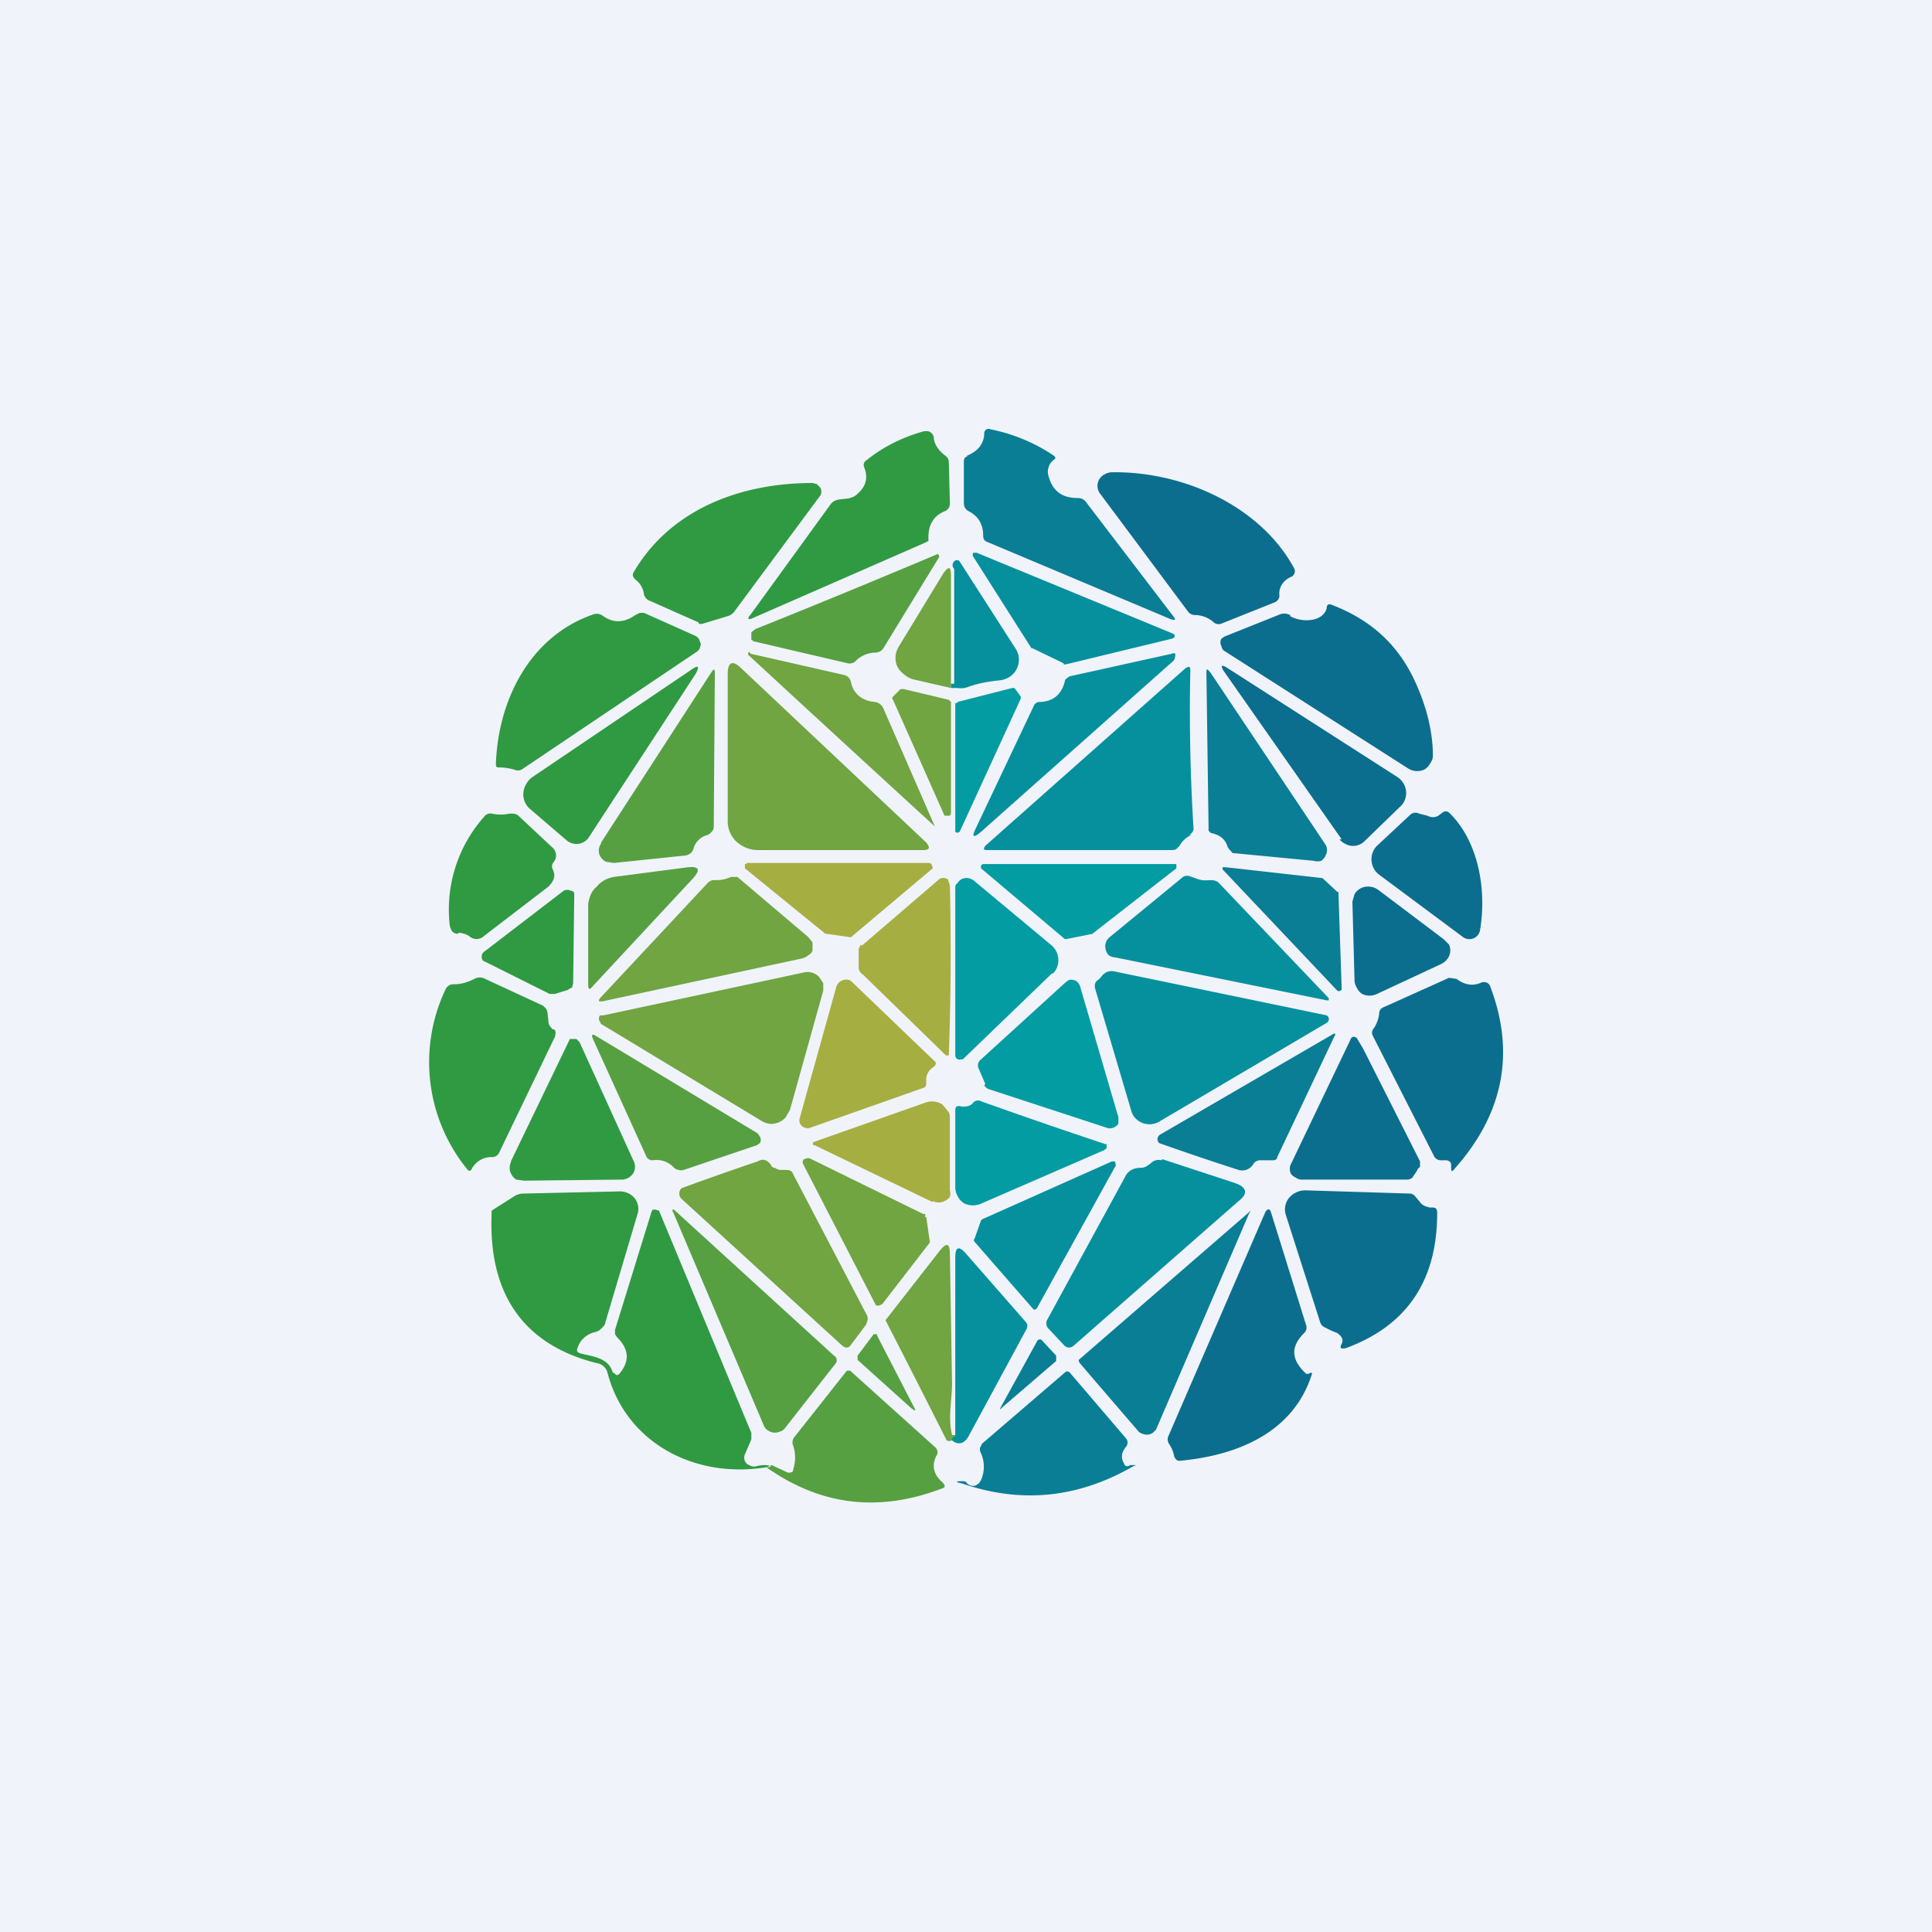 <!-- by TradingView --><svg width="18" height="18" viewBox="0 0 18 18" xmlns="http://www.w3.org/2000/svg"><path fill="#F0F3FA" d="M0 0h18v18H0z"/><path d="M9 4.25c.1-.04.16-.1.17-.2A.05.05 0 0 1 9.19 4a.05.05 0 0 1 .04 0c.2.04.4.12.58.24.03.02.03.03 0 .05a.14.14 0 0 0-.04.15c.04.14.13.2.27.2.03 0 .06.01.08.04l.81 1.06c.03.04.02.04-.02.03L9.2 5.05c-.03-.01-.04-.03-.04-.06 0-.1-.04-.18-.14-.23a.08.08 0 0 1-.04-.07v-.38c0-.03 0-.05.04-.06Z" fill="#097E95"/><path d="M8.7 4.07c0 .07.05.13.1.17.03.02.04.04.04.07l.01.38c0 .03-.01.05-.04.07-.11.04-.16.13-.16.24v.04l-.04.02-1.6.7c-.04.02-.05 0-.02-.03l.74-1.02a.12.12 0 0 1 .06-.05c.07-.02.14 0 .2-.06.08-.07.1-.15.06-.25a.05.05 0 0 1 .02-.06c.15-.12.32-.21.53-.27.05-.01.08 0 .1.05Z" fill="#309A42"/><path d="M12.04 5.37c-.08.03-.13.1-.12.18 0 .03-.02.05-.04.06l-.5.2a.07.07 0 0 1-.07-.01.27.27 0 0 0-.17-.07.08.08 0 0 1-.07-.03l-.82-1.1a.12.12 0 0 1 .04-.18.14.14 0 0 1 .07-.02c.67-.01 1.39.32 1.7.9.01.03 0 .05-.02.07Z" fill="#0C6E8E"/><path d="m6.51 5.8-.45-.2A.09.09 0 0 1 6 5.54a.2.2 0 0 0-.08-.14c-.03-.03-.03-.05-.01-.08.34-.57.98-.82 1.66-.82l.04.01.03.03a.07.07 0 0 1 0 .08l-.8 1.08a.11.11 0 0 1-.06.04l-.23.07a.06.06 0 0 1-.04 0Z" fill="#309A42"/><path d="M7.02 5.97 7 5.96v-.01L7 5.89l.04-.03a99.82 99.82 0 0 0 1.7-.7l.01.02a.02.02 0 0 1 0 .01l-.52.85a.09.09 0 0 1-.07.04.27.27 0 0 0-.18.07.08.08 0 0 1-.08.03l-.9-.21Z" fill="#56A041"/><path d="m9.91 6.18-.29-.14h-.01l-.54-.85a.03.03 0 0 1 0-.04h.03l1.82.75.02.01a.03.03 0 0 1 0 .03l-.02.01-.99.24h-.02ZM8.86 6.4v-.03h.03V5.3c-.02-.02-.02-.05 0-.07a.03.03 0 0 1 .03-.01h.01l.01.01.52.81a.19.19 0 0 1-.06.27.22.22 0 0 1-.1.03c-.1.01-.2.03-.28.06a.2.2 0 0 1-.1.01h-.06Z" fill="#06909E"/><path d="M8.86 6.37v.04l-.35-.08a.22.22 0 0 1-.09-.05.2.2 0 0 1-.06-.07.2.2 0 0 1 .01-.18l.42-.69c.05-.07.07-.06.07.02v1.01Z" fill="#70A541"/><path d="M12.02 5.74c.1.06.3.06.34-.07 0-.04.02-.05.06-.03.36.14.6.37.75.68.12.25.18.5.18.72 0 .03-.01.05-.03.08a.14.14 0 0 1-.05.05.16.16 0 0 1-.15-.01l-1.72-1.1a.07.07 0 0 1-.02-.04.07.07 0 0 1 0-.07l.03-.02.5-.2a.12.12 0 0 1 .11 0Z" fill="#0C6E8E"/><path d="M4.66 7.15c-.03 0-.04 0-.04-.03.02-.6.32-1.2.92-1.4a.1.1 0 0 1 .08.02c.1.07.2.06.3-.01l.04-.02H6l.47.21a.1.1 0 0 1 .04.03l.02.05-.01.04a.1.1 0 0 1-.04.04L4.86 7.17a.08.08 0 0 1-.07 0 .54.54 0 0 0-.13-.02Z" fill="#309A42"/><path d="m6.99 6.09.88.2c.03.01.05.03.06.07.02.1.1.17.22.18a.1.1 0 0 1 .08.06l.48 1.1A513.62 513.62 0 0 1 6.97 6.1c0-.02 0-.03.02-.02Z" fill="#70A541"/><path d="m9.97 6.3.95-.21a.03.03 0 0 1 .03 0v.02l-.01.04-1.8 1.6c-.07.06-.09.05-.05-.03l.54-1.14a.06.06 0 0 1 .05-.04c.13 0 .21-.07.24-.19 0 0 0-.02.02-.03a.08.08 0 0 1 .03-.02Z" fill="#06909E"/><path d="M8.6 7.92H7.06a.3.3 0 0 1-.2-.08.26.26 0 0 1-.08-.18V6.28c0-.12.05-.13.13-.05l1.72 1.62c.04.05.03.07-.03.07Z" fill="#70A541"/><path d="m6.48 6.28-1 1.53a.14.14 0 0 1-.2.02l-.35-.3a.18.18 0 0 1-.03-.22.19.19 0 0 1 .06-.07l1.48-1c.07-.05.08-.03.04.04Z" fill="#309A42"/><path d="M11.1 7.78a.22.22 0 0 0-.11.1l-.03.03a.07.07 0 0 1-.03.01H9.2c-.04 0-.04-.01-.02-.04l1.86-1.65c.04-.03.05-.02.05.02a17.56 17.56 0 0 0 .03 1.47c0 .02-.01.04-.04.06Z" fill="#06909E"/><path d="M12.5 7.82 11.4 6.25c-.03-.05-.02-.06.03-.03l1.59 1.02a.18.18 0 0 1 .08.13.17.17 0 0 1-.06.15l-.33.32a.15.15 0 0 1-.18.02.14.14 0 0 1-.05-.04Z" fill="#0C6E8E"/><path d="m5.6 7.85 1.03-1.59c.02-.03.03-.03.03.01L6.65 7.7c0 .01 0 .03-.02.05a.1.1 0 0 1-.04.03.18.18 0 0 0-.13.13c-.01.03-.03.05-.07.06l-.67.07-.07-.01a.12.12 0 0 1-.05-.04.11.11 0 0 1 0-.13Z" fill="#56A041"/><path d="M11.44 7.9c-.02-.08-.07-.12-.16-.14l-.02-.02v-.02l-.02-1.44c0-.05 0-.06.04-.01l1.07 1.6a.1.1 0 0 1 0 .1.11.11 0 0 1-.04.05.12.12 0 0 1-.07 0l-.73-.07c-.02 0-.03 0-.04-.02a.08.08 0 0 1-.03-.04Z" fill="#097E95"/><path d="m8.8 7.6-.48-1.08a.02.02 0 0 1 0-.03l.07-.07h.03l.42.1.02.02v1.04l-.01.02H8.8Z" fill="#70A541"/><path d="m8.92 6.54.51-.13h.02l.01.01.05.07v.02l-.56 1.22-.01.02a.03.03 0 0 1-.04 0v-1.2h.02Z" fill="#049CA3"/><path d="m13.4 7.6.04-.03c.03-.02.05-.01.07.01.27.27.34.72.28 1.08a.1.1 0 0 1-.02.05.1.1 0 0 1-.14.02l-.78-.58a.18.18 0 0 1-.06-.21.18.18 0 0 1 .05-.07l.3-.28a.07.07 0 0 1 .08-.01l.08.02a.1.1 0 0 0 .1 0Z" fill="#0C6E8E"/><path d="M4.27 8.7c-.05 0-.07-.03-.08-.08a1.3 1.3 0 0 1 .32-1.01.07.07 0 0 1 .07-.03.4.4 0 0 0 .17 0c.03 0 .06 0 .08.02l.31.29c.05.04.05.1.02.14a.06.06 0 0 0-.01.07c.03.06.01.11-.04.16l-.6.46a.1.1 0 0 1-.14 0 .23.23 0 0 0-.1-.03Z" fill="#309A42"/><path d="M6.95 8.04h1.71l.02.01v.01l.01.02v.01l-.76.64a.03.03 0 0 1-.02 0L7.7 8.7h-.01l-.75-.61v-.04h.02Z" fill="#A5AF41"/><path d="m10.18 8.7-.25.05a.03.03 0 0 1-.02-.01l-.77-.65v-.03l.02-.01h1.8v.04l-.77.6Z" fill="#049CA3"/><path d="m6.46 8.18-.93 1c-.04.05-.05.04-.05-.01v-.75c.01-.06.03-.12.08-.16.04-.05.1-.08.16-.09l.69-.09c.1-.01.12.02.05.1Z" fill="#56A041"/><path d="M12.45 9.22 11.4 8.11l-.01-.01v-.02h.03l.89.1h.01l.14.13h.01v.01l.03.89v.01l-.01.01a.03.03 0 0 1-.03 0Z" fill="#097E95"/><path d="M6.64 8.2c.07 0 .1 0 .17-.03h.06l.66.56.04.05v.07c0 .02-.02.04-.04.05a.13.13 0 0 1-.06.03l-1.86.4c-.03 0-.04 0-.02-.03l1-1.07a.1.1 0 0 1 .05-.03Z" fill="#70A541"/><path d="M11.07 8.16c.08.02.1.05.2.04.03 0 .05 0 .08.02l1.03 1.08v.02h-.02l-1.97-.4a.13.13 0 0 1-.06-.02.12.12 0 0 1-.03-.06.11.11 0 0 1 .04-.11l.67-.55a.07.07 0 0 1 .06-.02Z" fill="#06909E"/><path d="m8.03 8.81.71-.61a.07.07 0 0 1 .06-.02l.03.01.01.03.01.03a26.6 26.6 0 0 1-.01 1.58.03.03 0 0 1-.03 0l-.77-.75A.08.08 0 0 1 8 9v-.16l.01-.02.01-.02Z" fill="#A5AF41"/><path d="m9.8 9.07-.83.8h-.02a.04.04 0 0 1-.04-.01l-.01-.02V8.28c0-.02 0-.04.02-.05a.1.1 0 0 1 .04-.04.11.11 0 0 1 .12.02l.72.6a.18.18 0 0 1 .06.13.17.17 0 0 1-.05.13Z" fill="#049CA3"/><path d="m12.62 9.14-.02-.74.02-.07a.15.15 0 0 1 .07-.06.16.16 0 0 1 .15.02l.61.46.05.05a.13.13 0 0 1-.02.14.15.15 0 0 1-.05.04l-.6.28a.16.16 0 0 1-.14 0 .14.14 0 0 1-.05-.06.14.14 0 0 1-.02-.06Z" fill="#0C6E8E"/><path d="m5.3 9.22-.13.04h-.05l-.6-.3a.07.07 0 0 1-.02-.01.06.06 0 0 1 .02-.09l.73-.56a.07.07 0 0 1 .07 0c.01 0 .02 0 .03.02v.03l-.01.81-.01.04-.04.02Z" fill="#309A42"/><path d="m7.09 10.44-1.49-.9-.01-.02a.05.05 0 0 1 0-.06h.03l1.87-.4a.15.15 0 0 1 .14.04l.04.06v.07l-.31 1.11-.04.07a.18.18 0 0 1-.15.06.19.19 0 0 1-.08-.03Z" fill="#70A541"/><path d="M10.26 9.1c.03-.04.07-.06.12-.05a2047.56 2047.56 0 0 1 1.98.41.04.04 0 0 1 0 .07l-1.56.92a.18.18 0 0 1-.22-.03.16.16 0 0 1-.04-.07L10.2 9.2c0-.03 0-.05.03-.07a.15.15 0 0 0 .03-.03Z" fill="#06909E"/><path d="M13.47 10.81h-.05a.07.07 0 0 1-.06-.04l-.57-1.12a.06.06 0 0 1 .01-.07.31.31 0 0 0 .05-.14c0-.03.02-.05.05-.06l.6-.27.07.01c.08.06.16.07.24.03.03 0 .05 0 .07.03.24.62.13 1.19-.32 1.7-.03.04-.04.04-.04 0v-.03c0-.02-.02-.04-.05-.04Z" fill="#0C6E8E"/><path d="M5.15 9.59c.03 0 .03.03.02.07l-.52 1.08a.07.07 0 0 1-.07.04c-.08 0-.14.04-.18.1-.01.03-.03.04-.05.01a1.58 1.58 0 0 1-.2-1.67.08.08 0 0 1 .08-.05c.07 0 .13-.02.19-.05a.1.1 0 0 1 .1 0l.54.25.03.03.01.03.01.09c0 .03.02.05.04.07Z" fill="#309A42"/><path d="m7.95 9.16.75.72c.03.02.02.04 0 .06a.14.14 0 0 0-.07.14c0 .03 0 .05-.04.06l-1.05.37a.08.08 0 0 1-.07-.02.07.07 0 0 1-.02-.07l.34-1.22a.1.1 0 0 1 .02-.04.1.1 0 0 1 .1-.03.1.1 0 0 1 .04.03Z" fill="#A5AF41"/><path d="m9.18 10.1-.06-.14a.07.07 0 0 1 .02-.09l.79-.72.03-.02a.09.09 0 0 1 .08.02l.02.03.36 1.23v.05s0 .02-.02.03a.09.09 0 0 1-.08.02l-1.1-.36a.08.08 0 0 1-.05-.04Z" fill="#049CA3"/><path d="m5.55 9.65 1.51.91.02.03a.06.06 0 0 1 0 .06l-.03.02-.68.23a.1.1 0 0 1-.05 0 .09.09 0 0 1-.04-.02.22.22 0 0 0-.2-.07c-.02 0-.05-.01-.06-.04l-.5-1.1c-.01-.03 0-.04.03-.02Z" fill="#56A041"/><path d="m12.43 9.66-.53 1.12c0 .02-.02.03-.04.03h-.11a.08.08 0 0 0-.07.03.12.12 0 0 1-.14.06 25.9 25.9 0 0 1-.74-.25.05.05 0 0 1 .01-.08l1.6-.93c.03-.02.04-.01.02.02Z" fill="#097E95"/><path d="M4.76 10.82 5.3 9.7l.01-.02h.06l.03.03.5 1.1a.12.12 0 0 1 0 .12.13.13 0 0 1-.1.06l-.92.01-.07-.01a.12.12 0 0 1-.04-.04.12.12 0 0 1-.01-.12Z" fill="#309A42"/><path d="m13.2 10.91-.04.06a.07.07 0 0 1-.05.02h-.99a.1.1 0 0 1-.05-.02.1.1 0 0 1-.04-.03.1.1 0 0 1 0-.1l.55-1.15c.01-.03.03-.04.06-.02l.06.1.53 1.05v.05l-.02.02-.01.02Z" fill="#0C6E8E"/><path d="m10.3 10.71-1.15.5a.19.19 0 0 1-.17 0 .18.18 0 0 1-.06-.07.17.17 0 0 1-.02-.08v-.73l.01-.02a.06.06 0 0 1 .05 0c.04 0 .08 0 .11-.04a.06.06 0 0 1 .07-.01 53.46 53.46 0 0 0 1.16.4h.01v.04l-.02.01Z" fill="#049CA3"/><path d="m8.69 11.2-1.1-.53h-.01a.02.02 0 0 1 0-.03l1.05-.37a.18.18 0 0 1 .15.02l.05.06c.02.02.02.05.02.07v.67a.1.1 0 0 1 0 .06.11.11 0 0 1-.05.04.12.12 0 0 1-.11 0Z" fill="#A5AF41"/><path d="m8.63 11.34.03.21a.04.04 0 0 1 0 .03l-.44.57-.02.01a.05.05 0 0 1-.04 0l-.01-.02-.67-1.3a.04.04 0 0 1 .01-.04l.03-.01h.02l1.06.52h.02v.03Z" fill="#70A541"/><path d="m10.83 10.8.67.22c.12.04.13.1.04.17L10 12.54c-.03.02-.05.02-.08 0l-.15-.16a.07.07 0 0 1-.01-.09l.73-1.34c.03-.05.08-.07.14-.07.04 0 .06-.02.09-.04a.1.1 0 0 1 .1-.03Z" fill="#06909E"/><path d="M7.27 10.9h.05c.04 0 .06.01.07.04l.69 1.32c.01.03 0 .05-.01.08l-.15.2c-.02.02-.04.02-.07 0l-1.5-1.37a.07.07 0 0 1 0-.1 30.34 30.34 0 0 1 .71-.25c.05-.03.09-.01.12.03.01.02.02.03.04.03a.1.1 0 0 0 .05.02Z" fill="#70A541"/><path d="m10.4 10.85-.74 1.34a.03.03 0 0 1-.03.01l-.55-.63a.02.02 0 0 1 0-.03l.06-.17.01-.01 1.21-.54h.02a.02.02 0 0 1 .01.03Z" fill="#06909E"/><path d="m7.19 13.65-.05.02c-.67.11-1.31-.23-1.48-.88a.12.12 0 0 0-.1-.09c-.68-.17-1.01-.64-.98-1.39v-.03l.03-.02.19-.12a.16.16 0 0 1 .08-.02l.89-.02a.18.18 0 0 1 .14.06.16.16 0 0 1 .03.15l-.3 1.01c0 .02-.02.04-.03.05a.13.13 0 0 1-.06.04.22.22 0 0 0-.17.15c-.01.03 0 .04.03.05.12.03.26.04.3.18h.01l.02.02a.03.03 0 0 0 .03-.01c.1-.12.09-.23-.02-.34l-.02-.03v-.04l.34-1.1.01-.02h.03l.03.01.86 2.07v.06l-.06.14a.08.08 0 0 0 .02.09l.04.02a.1.1 0 0 0 .05 0 .25.25 0 0 1 .14 0Z" fill="#309A42"/><path d="M13.32 11.25h.03c.03 0 .04.02.04.05 0 .63-.28 1.05-.85 1.26-.05.01-.06 0-.04-.04.02-.04 0-.07-.04-.1a1.03 1.03 0 0 1-.13-.06.08.08 0 0 1-.03-.04l-.32-1a.17.17 0 0 1 .03-.16.2.2 0 0 1 .15-.07l.97.03a.07.07 0 0 1 .05.02l.05.06c.02.03.05.04.09.05Z" fill="#0C6E8E"/><path d="M6.27 11.3c-.01-.04 0-.04.02-.02l1.48 1.35a.05.05 0 0 1 .01.08l-.47.6a.1.1 0 0 1-.05.03.11.11 0 0 1-.1-.01.1.1 0 0 1-.04-.04l-.85-2Z" fill="#56A041"/><path d="m11.64 11.3-.87 2.02-.03.03a.1.1 0 0 1-.09.01.1.1 0 0 1-.04-.02l-.55-.64-.01-.02v-.01l1.58-1.37c.02-.02.03-.02.01 0Z" fill="#097E95"/><path d="m12.19 12.8.02-.01c.01 0 .02 0 .01.02-.17.53-.68.75-1.23.8-.03 0-.04-.02-.05-.04a.3.3 0 0 0-.05-.12.08.08 0 0 1 0-.08l.9-2.08c.02-.03.04-.03.05 0l.33 1.06a.07.07 0 0 1-.02.07c-.13.13-.12.25.02.38h.01Z" fill="#0C6E8E"/><path d="m8.9 13.38-.03.04a.06.06 0 0 1-.05 0 147.97 147.97 0 0 0-.57-1.12l.5-.64c.07-.09.1-.08.1.03l.02 1.2c0 .16-.04.31 0 .48h.03Z" fill="#70A541"/><path d="M8.87 13.42c0-.01 0-.03.03-.04v-1.66c0-.1.03-.12.1-.04l.56.64a.06.06 0 0 1 0 .07l-.53.98c-.04.08-.1.1-.16.05Z" fill="#06909E"/><path d="m8.17 12.44.34.66c.03.05.02.05-.02.02l-.5-.45v-.04l.15-.2h.03Z" fill="#56A041"/><path d="m9.33 13.1.33-.6a.03.03 0 0 1 .02-.02h.02l.14.15v.05l-.5.43c-.03.03-.03.03-.01-.01Z" fill="#097E95"/><path d="M7.14 13.67c.02 0 .04 0 .05-.02l.15.07c.03 0 .05 0 .05-.03a.35.35 0 0 0 0-.22.08.08 0 0 1 .01-.08l.49-.62h.03l.8.72c.02.03.02.05 0 .08-.04.09-.02.17.06.24.03.03.03.05-.01.06-.58.22-1.12.16-1.63-.2Z" fill="#56A041"/><path d="M10.53 13.65h.03c.03 0 .03 0 0 .01-.52.3-1.05.35-1.6.16-.06-.01-.06-.02 0-.02.02 0 .04 0 .05.02a.08.08 0 0 0 .08.02l.03-.02.02-.03a.31.31 0 0 0 0-.25.08.08 0 0 1-.01-.05l.02-.04.78-.67a.02.02 0 0 1 .02 0h.01l.53.62a.06.06 0 0 1 0 .08c-.04.05-.05.1-.02.15.01.03.03.04.06.02Z" fill="#097E95"/></svg>